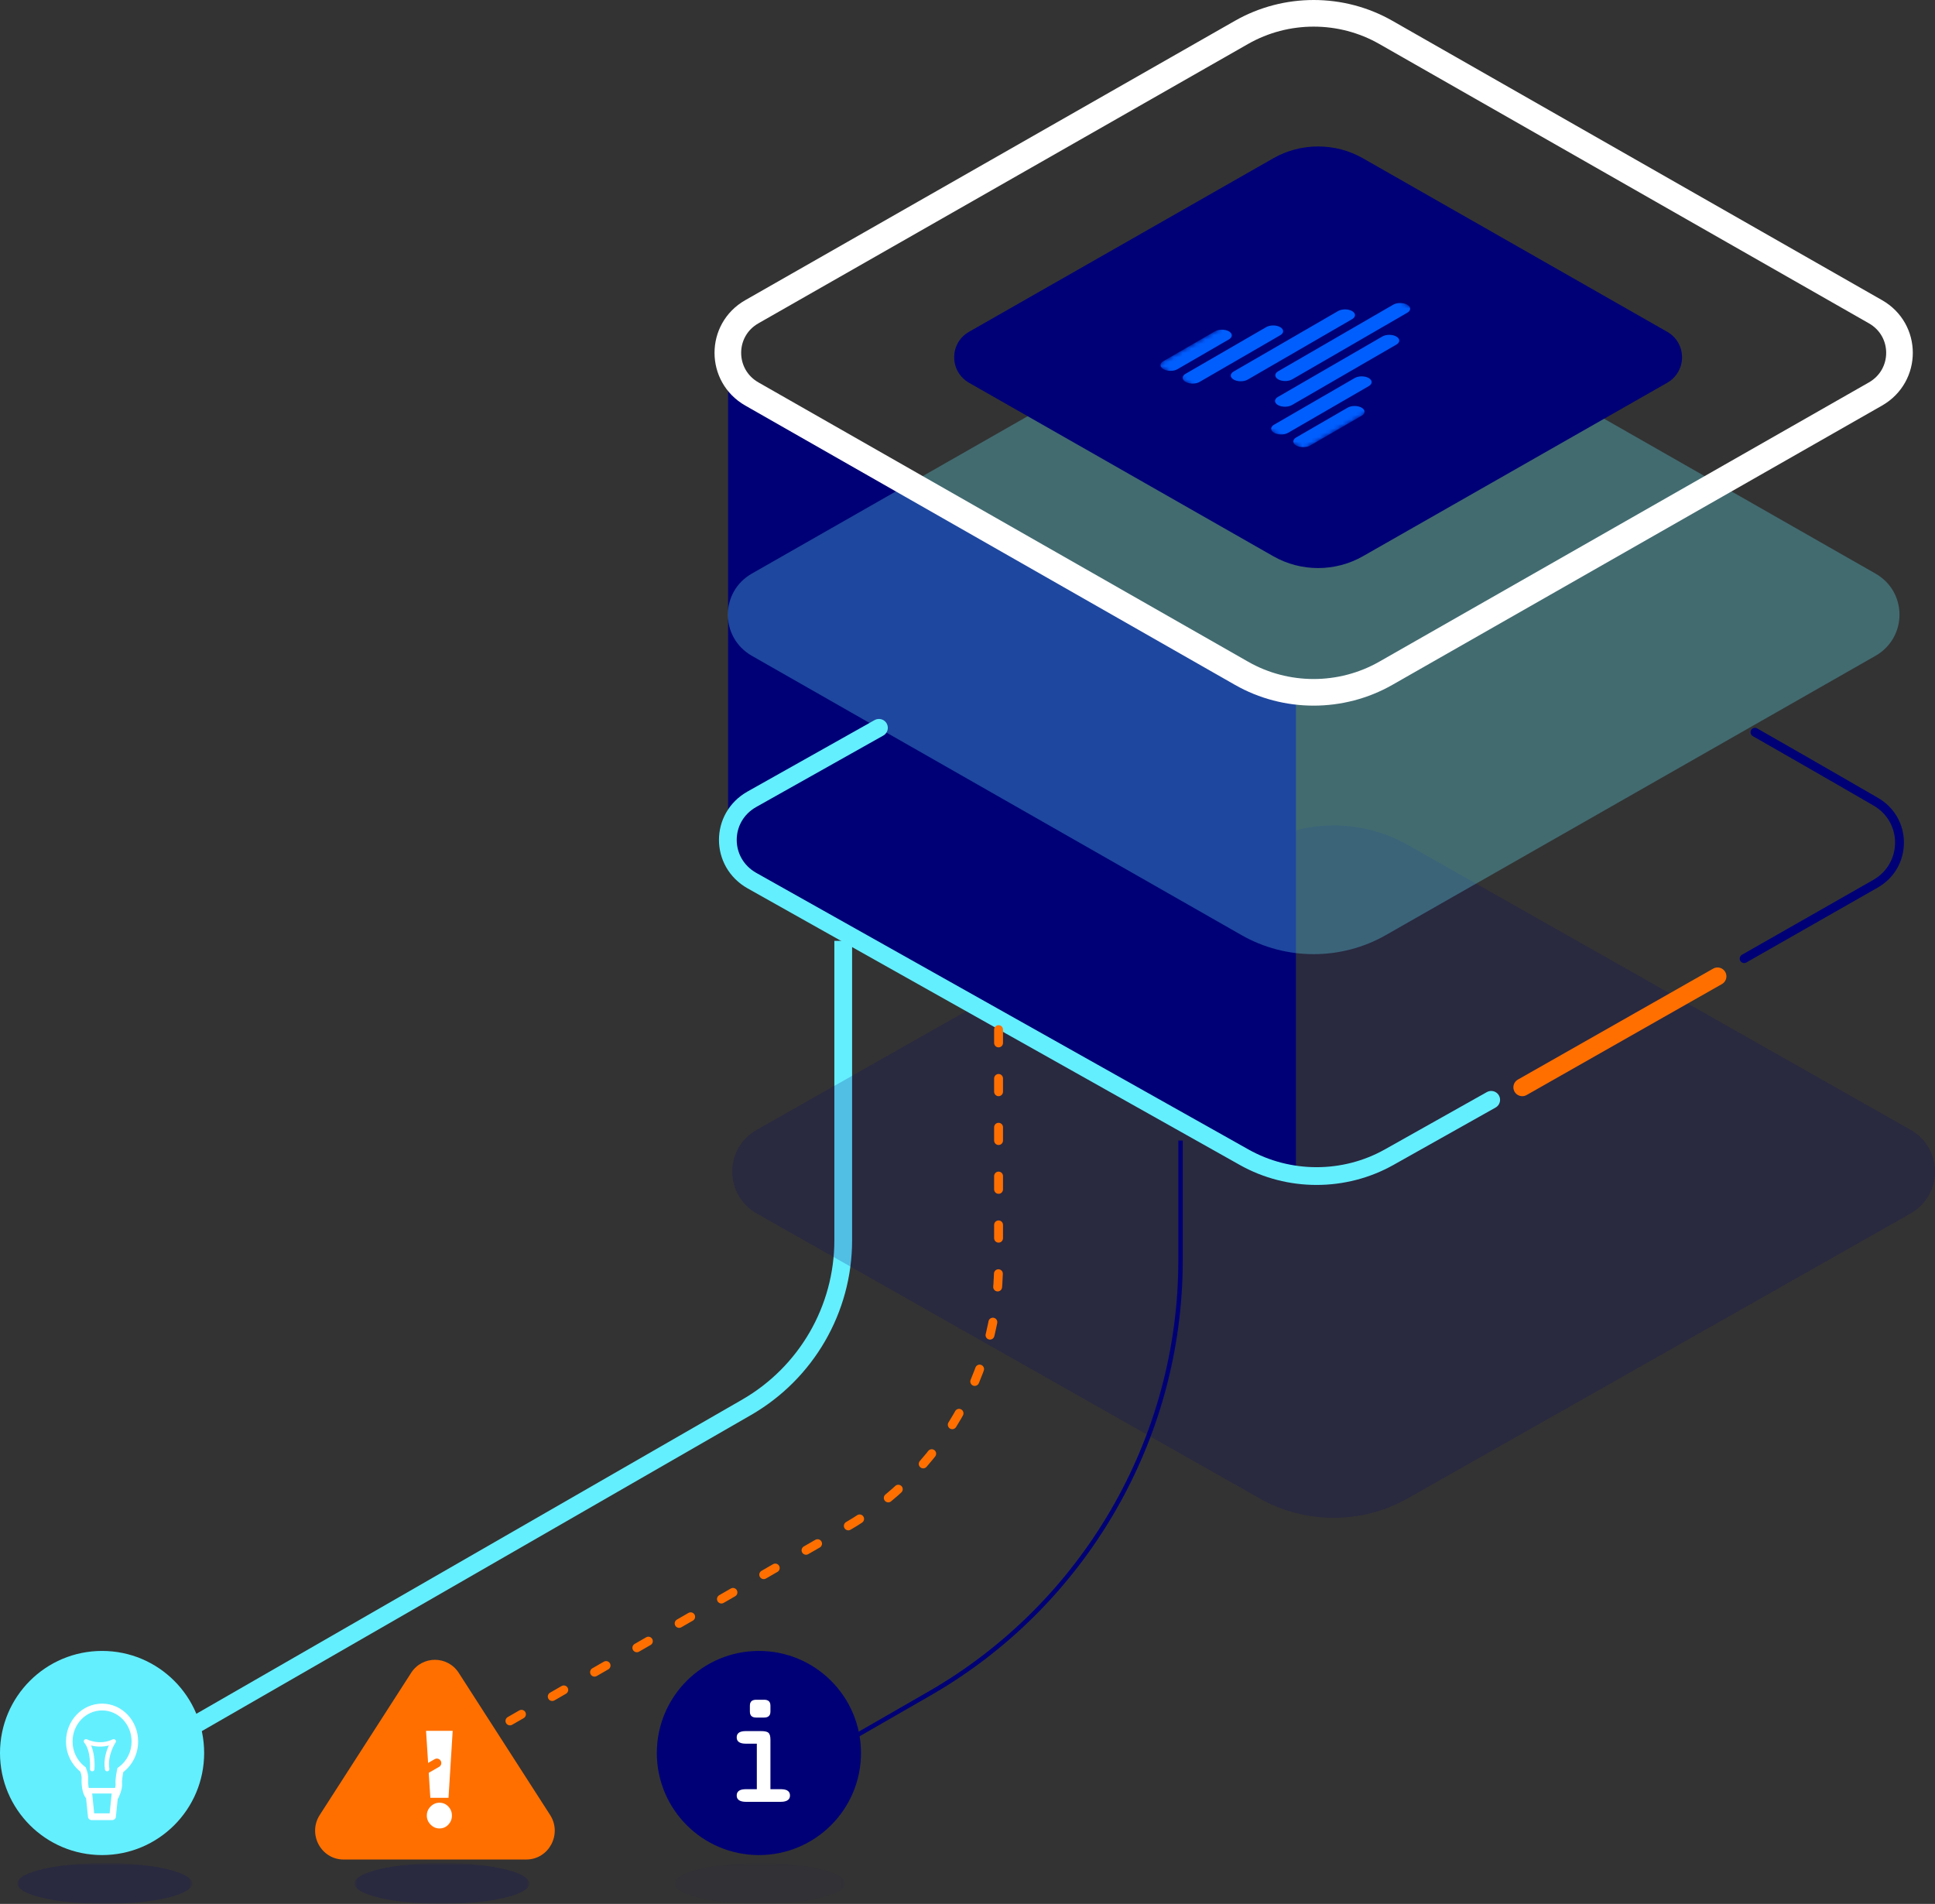 <?xml version="1.0" encoding="UTF-8"?>
<svg width="436px" height="429px" viewBox="0 0 436 429" version="1.1" xmlns="http://www.w3.org/2000/svg" xmlns:xlink="http://www.w3.org/1999/xlink">
    <rect x="0" y="0" width="436" height="429" fill="#333333" stroke="none"/>
    <!-- Generator: Sketch 51.2 (57519) - http://www.bohemiancoding.com/sketch -->
    <title>Product icon</title>
    <desc>Created with Sketch.</desc>
    <defs>
        <polygon id="path-1" points="0.913 0.801 40.304 0.801 40.304 10 0.913 10"></polygon>
        <polygon id="path-3" points="0.882 0.801 40.272 0.801 40.272 10 0.882 10"></polygon>
        <polygon id="path-5" points="0.029 0.801 38.459 0.801 38.459 10 0.029 10"></polygon>
        <polyline id="path-7" points="0.572 23.28 40.549 0.138 73.622 19.16 33.645 42.302"></polyline>
        <polygon id="path-9" points="0 428 435 428 435 0 0 0"></polygon>
    </defs>
    <g id="Desktop" stroke="none" stroke-width="1" fill="none" fill-rule="evenodd">
        <g id="3-Product-Copy-2" transform="translate(-238, -393)">
            <g id="Product-icon" transform="translate(238, 393)">
                <path d="M266,257 L266,284.062 C266,324.155 244.348,361.513 209.493,381.561 C209.493,381.561 191.308,392.02 167,406" id="Stroke-1" stroke="#000076"></path>
                <path d="M190,212 L190,279.471 C190,295.004 181.687,309.358 168.194,317.126 C168.194,317.126 52.145,383.921 19,403" id="Stroke-13" stroke="#64EFFF" stroke-width="4"></path>
                <g id="Group-17" transform="translate(3, 419)">
                    <mask id="mask-2" fill="white">
                        <use xlink:href="#path-1"></use>
                    </mask>
                    <g id="Clip-16"></g>
                    <path d="M20.608,10.001 C9.731,10.001 0.913,7.941 0.913,5.401 C0.913,2.859 9.731,0.801 20.608,0.801 C31.485,0.801 40.304,2.859 40.304,5.401 C40.304,7.941 31.485,10.001 20.608,10.001 Z" id="Fill-15" fill-opacity="0.2" fill="#000076" mask="url(#mask-2)"></path>
                </g>
                <g id="Group-20" transform="translate(79, 419)">
                    <mask id="mask-4" fill="white">
                        <use xlink:href="#path-3"></use>
                    </mask>
                    <g id="Clip-19"></g>
                    <path d="M20.577,10.001 C9.7,10.001 0.882,7.941 0.882,5.401 C0.882,2.859 9.7,0.801 20.577,0.801 C31.454,0.801 40.272,2.859 40.272,5.401 C40.272,7.941 31.454,10.001 20.577,10.001 Z" id="Fill-18" fill-opacity="0.2" fill="#000076" mask="url(#mask-4)"></path>
                </g>
                <g id="Group-23" transform="translate(152, 419)">
                    <mask id="mask-6" fill="white">
                        <use xlink:href="#path-5"></use>
                    </mask>
                    <g id="Clip-22"></g>
                    <path d="M38.459,5.401 C38.459,7.941 29.856,10.001 19.244,10.001 C8.632,10.001 0.029,7.941 0.029,5.401 C0.029,2.859 8.632,0.801 19.244,0.801 C29.856,0.801 38.459,2.859 38.459,5.401" id="Fill-21" fill="#000076" opacity="0.2" mask="url(#mask-6)"></path>
                </g>
                <path d="M118.58,419 L77.42,419 C72.332,419 69.272,413.28 72.05,408.959 L92.63,376.95 C95.158,373.017 100.842,373.017 103.371,376.95 L123.95,408.959 C126.728,413.28 123.669,419 118.58,419" id="Fill-24" fill="#FF6F00"></path>
                <path d="M96.172,409.102 C96.172,408.309 96.455,407.628 97.024,407.059 C97.592,406.489 98.256,406.203 99.015,406.203 C99.809,406.203 100.477,406.489 101.018,407.059 C101.558,407.628 101.829,408.309 101.829,409.102 C101.829,409.895 101.558,410.575 101.018,411.145 C100.477,411.714 99.809,412 99.015,412 C98.256,412 97.592,411.709 97.024,411.131 C96.455,410.551 96.172,409.874 96.172,409.102 Z M96,390 L102,390 L101.061,405.1 L96.966,405.1 L96,390 Z" id="Fill-26" fill="#FFFFFF"></path>
                <path d="M430.443,273.458 C437.852,269.25 437.852,258.75 430.443,254.56 L317.18,190.374 C306.894,184.542 294.125,184.542 283.821,190.374 L170.557,254.56 C163.148,258.75 163.148,269.25 170.557,273.458 L283.821,337.626 C294.106,343.458 306.875,343.458 317.18,337.626 L430.443,273.458 Z" id="Fill-28" fill="#000076" opacity="0.2"></path>
                <path d="M164.06,77 L164.06,188.109 C164.06,188.109 163.001,195.325 169.78,199.57 C176.558,203.814 276.961,260.057 276.961,260.057 C276.961,260.057 284.586,264.514 292,266 L292,155.103 C292,155.103 286.705,154.891 274.843,148.099 C262.981,141.307 171.262,89.097 171.262,89.097 C171.262,89.097 163.425,85.702 164.06,77" id="Fill-30" fill="#000076"></path>
                <path d="M422.587,147.776 C429.804,143.649 429.804,133.35 422.587,129.242 L312.25,66.29 C302.229,60.57 289.79,60.57 279.75,66.29 L169.413,129.242 C162.196,133.35 162.196,143.649 169.413,147.776 L279.75,210.71 C289.771,216.43 302.21,216.43 312.25,210.71 L422.587,147.776 Z" id="Fill-32" fill="#64EFFF" opacity="0.3"></path>
                <path d="M422.587,88.777 C429.804,84.65 429.804,74.35 422.587,70.242 L312.25,7.29 C302.229,1.57 289.79,1.57 279.75,7.29 L169.413,70.242 C162.196,74.35 162.196,84.65 169.413,88.777 L279.75,151.71 C289.771,157.43 302.21,157.43 312.25,151.71 L422.587,88.777 Z" id="Stroke-34" stroke="#FFFFFF" stroke-width="6"></path>
                <path d="M375.637,86.26 C380.121,83.698 380.121,77.302 375.637,74.752 L307.094,35.663 C300.869,32.112 293.142,32.112 286.905,35.663 L218.362,74.752 C213.879,77.302 213.879,83.698 218.362,86.26 L286.905,125.336 C293.13,128.888 300.858,128.888 307.094,125.336 L375.637,86.26 Z" id="Fill-38" fill="#000076"></path>
                <g id="Group-42" transform="translate(260, 59)">
                    <mask id="mask-8" fill="white">
                        <use xlink:href="#path-7"></use>
                    </mask>
                    <g id="Clip-41"></g>
                    <path d="M57.085,9.649 C56.213,9.147 54.8,9.147 53.933,9.649 L27.998,24.662 C27.131,25.164 27.136,25.979 28.009,26.48 C28.882,26.983 30.294,26.983 31.162,26.48 L57.096,11.467 C57.963,10.966 57.958,10.151 57.085,9.649 M16.894,15.658 C16.021,15.155 14.608,15.155 13.741,15.658 L2.144,22.371 C1.276,22.873 1.281,23.688 2.154,24.19 C3.026,24.692 4.44,24.692 5.306,24.19 L16.904,17.476 C17.772,16.974 17.767,16.159 16.894,15.658 M46.804,32.859 C45.931,32.357 44.518,32.357 43.651,32.859 L32.053,39.573 C31.186,40.074 31.191,40.889 32.063,41.392 C32.936,41.894 34.349,41.894 35.216,41.392 L46.814,34.678 C47.681,34.176 47.676,33.36 46.804,32.859 M28.466,14.714 C27.586,14.208 26.173,14.208 25.307,14.71 L7.124,25.235 C6.257,25.737 6.262,26.553 7.141,27.058 C8.013,27.56 9.426,27.56 10.294,27.058 L28.476,16.533 C29.343,16.03 29.339,15.215 28.466,14.714 M48.401,26.179 C47.528,25.677 46.116,25.677 45.249,26.179 L27.066,36.704 C26.199,37.207 26.204,38.022 27.076,38.523 C27.955,39.029 29.368,39.029 30.235,38.527 L48.418,28.002 C49.285,27.5 49.281,26.684 48.401,26.179 M44.653,11.09 C43.78,10.588 42.368,10.589 41.5,11.09 L17.972,24.71 C17.105,25.213 17.103,26.032 17.975,26.534 C18.848,27.035 20.275,27.035 21.141,26.534 L44.67,12.913 C45.537,12.411 45.526,11.592 44.653,11.09 M54.627,16.827 C53.748,16.321 52.335,16.321 51.469,16.823 L27.94,30.443 C27.072,30.945 27.07,31.764 27.95,32.27 C28.823,32.772 30.242,32.769 31.109,32.266 L54.637,18.646 C55.505,18.143 55.501,17.328 54.627,16.827" id="Fill-40" fill="#005EFF" mask="url(#mask-8)"></path>
                </g>
                <path d="M198.046,164 C181.69,173.195 169.44,180.08 169.44,180.08 C162.187,184.149 162.187,194.347 169.44,198.434 L280.332,260.752 C290.402,266.416 302.903,266.416 312.993,260.752 C312.993,260.752 322.524,255.395 336,247.823" id="Stroke-43" stroke="#64EFFF" stroke-width="4" stroke-linecap="round" stroke-linejoin="round"></path>
                <path d="M343,245 C356.689,237.222 372.823,228.055 387,220" id="Stroke-45" stroke="#FF6F00" stroke-width="4" stroke-linecap="round" stroke-linejoin="round"></path>
                <path d="M393,216 C409.834,206.404 422.586,199.136 422.586,199.136 C429.805,195.011 429.805,184.715 422.586,180.609 C422.586,180.609 409.766,173.17 395.438,165" id="Stroke-47" stroke="#000076" stroke-width="2" stroke-linecap="round" stroke-linejoin="round"></path>
                <path d="M46,395 C46,407.702 35.702,418 23,418 C10.298,418 0,407.702 0,395 C0,382.298 10.298,372 23,372 C35.702,372 46,382.298 46,395" id="Fill-49" fill="#64EFFF"></path>
                <path d="M225,232 L225,284.793 C225,309.178 211.857,331.9 190.699,344.092 C190.699,344.092 132.55,377.6 85,405" id="Stroke-1" stroke="#FF6F00" stroke-width="2" stroke-linecap="round" stroke-linejoin="round" stroke-dasharray="3,8"></path>
                <path d="M23.002,384 C18.585,384 15,387.758 15,392.399 C15,395.143 16.258,397.58 18.201,399.115 C18.394,399.645 18.563,400.284 18.526,400.795 C18.445,401.871 18.605,404.137 19.501,405.118 L19.515,405.118 L19.946,409.334 C19.946,409.701 20.29,410 20.717,410 L25.213,410 C25.641,410 25.987,409.701 25.987,409.334 L26.42,405.118 L26.552,405.118 C26.552,405.118 27.498,403.152 27.384,401.96 C27.31,401.19 27.515,399.985 27.668,399.221 C29.688,397.693 31,395.208 31,392.399 C31,387.758 27.418,384 23.002,384 M23.002,385.281 C26.741,385.281 29.78,388.476 29.78,392.399 C29.78,393.563 29.525,394.672 29.01,395.696 C28.526,396.673 27.813,397.532 26.956,398.181 L26.571,398.47 L26.475,398.954 C26.202,400.302 26.098,401.352 26.17,402.085 C26.206,402.478 25.997,403.207 25.759,403.838 L25.323,403.838 L25.207,404.981 L24.822,408.718 L21.109,408.718 L20.726,404.981 L20.612,403.838 L20.143,403.838 C19.827,403.111 19.67,401.832 19.742,400.896 C19.789,400.269 19.657,399.535 19.339,398.66 L19.217,398.31 L18.932,398.09 C18.11,397.44 17.427,396.589 16.958,395.628 C16.471,394.622 16.223,393.536 16.223,392.399 C16.223,388.476 19.263,385.281 23.002,385.281" id="Fill-51" fill="#FFFFFF"></path>
                <path d="M23.002,384 C18.585,384 15,387.758 15,392.399 C15,395.143 16.258,397.58 18.201,399.115 C18.394,399.645 18.563,400.284 18.526,400.795 C18.445,401.871 18.605,404.137 19.501,405.118 L19.515,405.118 L19.946,409.334 C19.946,409.701 20.29,410 20.717,410 L25.213,410 C25.641,410 25.987,409.701 25.987,409.334 L26.42,405.118 L26.552,405.118 C26.552,405.118 27.498,403.152 27.384,401.96 C27.31,401.19 27.515,399.985 27.668,399.221 C29.688,397.693 31,395.208 31,392.399 C31,387.758 27.418,384 23.002,384 Z M23.002,385.281 C26.741,385.281 29.78,388.476 29.78,392.399 C29.78,393.563 29.525,394.672 29.01,395.696 C28.526,396.673 27.813,397.532 26.956,398.181 L26.571,398.47 L26.475,398.954 C26.202,400.302 26.098,401.352 26.17,402.085 C26.206,402.478 25.997,403.207 25.759,403.838 L25.323,403.838 L25.207,404.981 L24.822,408.718 L21.109,408.718 L20.726,404.981 L20.612,403.838 L20.143,403.838 C19.827,403.111 19.67,401.832 19.742,400.896 C19.789,400.269 19.657,399.535 19.339,398.66 L19.217,398.31 L18.932,398.09 C18.11,397.44 17.427,396.589 16.958,395.628 C16.471,394.622 16.223,393.536 16.223,392.399 C16.223,388.476 19.263,385.281 23.002,385.281 Z" id="Stroke-53" stroke="#FFFFFF" stroke-width="0.25"></path>
                <mask id="mask-10" fill="white">
                    <use xlink:href="#path-9"></use>
                </mask>
                <g id="Clip-56"></g>
                <polygon id="Fill-55" fill="#FFFFFF" mask="url(#mask-10)" points="19 404 26 404 26 403 19 403"></polygon>
                <polygon id="Stroke-57" stroke="#FFFFFF" stroke-width="0.25" mask="url(#mask-10)" points="19 404 26 404 26 403 19 403"></polygon>
                <path d="M24.141,399 C23.959,399 23.798,398.871 23.77,398.692 C23.394,396.361 24.189,394.259 24.766,393.1 C22.963,393.668 21.328,393.408 20.302,393.111 C21.4,395.342 21.17,398.506 21.153,398.661 C21.137,398.864 20.956,399.016 20.746,398.999 C20.538,398.985 20.38,398.809 20.397,398.606 C20.399,398.567 20.7,394.496 19.083,392.595 C18.97,392.463 18.973,392.265 19.087,392.132 C19.204,391.998 19.403,391.962 19.564,392.043 C19.589,392.059 22.429,393.506 25.448,392.039 C25.603,391.964 25.789,392 25.905,392.123 C26.017,392.245 26.033,392.43 25.937,392.569 C25.919,392.595 24.01,395.419 24.517,398.579 C24.553,398.775 24.407,398.965 24.199,398.996 C24.18,398.999 24.163,399 24.141,399" id="Fill-58" fill="#FFFFFF" mask="url(#mask-10)"></path>
                <path d="M24.141,399 C23.959,399 23.798,398.871 23.77,398.692 C23.394,396.361 24.189,394.259 24.766,393.1 C22.963,393.668 21.328,393.408 20.302,393.111 C21.4,395.342 21.17,398.506 21.153,398.661 C21.137,398.864 20.956,399.016 20.746,398.999 C20.538,398.985 20.38,398.809 20.397,398.606 C20.399,398.567 20.7,394.496 19.083,392.595 C18.97,392.463 18.973,392.265 19.087,392.132 C19.204,391.998 19.403,391.962 19.564,392.043 C19.589,392.059 22.429,393.506 25.448,392.039 C25.603,391.964 25.789,392 25.905,392.123 C26.017,392.245 26.033,392.43 25.937,392.569 C25.919,392.595 24.01,395.419 24.517,398.579 C24.553,398.775 24.407,398.965 24.199,398.996 C24.18,398.999 24.163,399 24.141,399 Z" id="Stroke-59" stroke="#FFFFFF" stroke-width="0.25" mask="url(#mask-10)"></path>
                <path d="M194,395 C194,407.702 183.702,418 171,418 C158.298,418 148,407.702 148,395 C148,382.298 158.298,372 171,372 C183.702,372 194,382.298 194,395" id="Fill-60" fill="#000076" mask="url(#mask-10)"></path>
                <path d="M168.967,384.324 C168.967,383.311 169.571,383 170.4,383 L172.169,383 C172.981,383 173.595,383.311 173.595,384.324 L173.595,385.673 C173.595,386.69 172.981,387.012 172.169,387.012 L170.4,387.012 C169.571,387.012 168.967,386.69 168.967,385.673 L168.967,384.324 Z M173.595,403.154 L175.89,403.154 C176.92,403.154 178,403.371 178,404.587 C178,405.811 176.777,406 175.89,406 L168.108,406 C167.213,406 166,405.811 166,404.587 C166,403.371 167.086,403.154 168.108,403.154 L170.531,403.154 L170.531,392.9 L168.108,392.9 C167.213,392.9 166,392.733 166,391.484 C166,390.262 167.086,390.063 168.108,390.063 L171.326,390.063 C173.08,390.063 173.595,390.355 173.595,392.048 L173.595,403.154 Z" id="Fill-61" fill="#FFFFFF" mask="url(#mask-10)"></path>
            </g>
        </g>
    </g>
</svg>